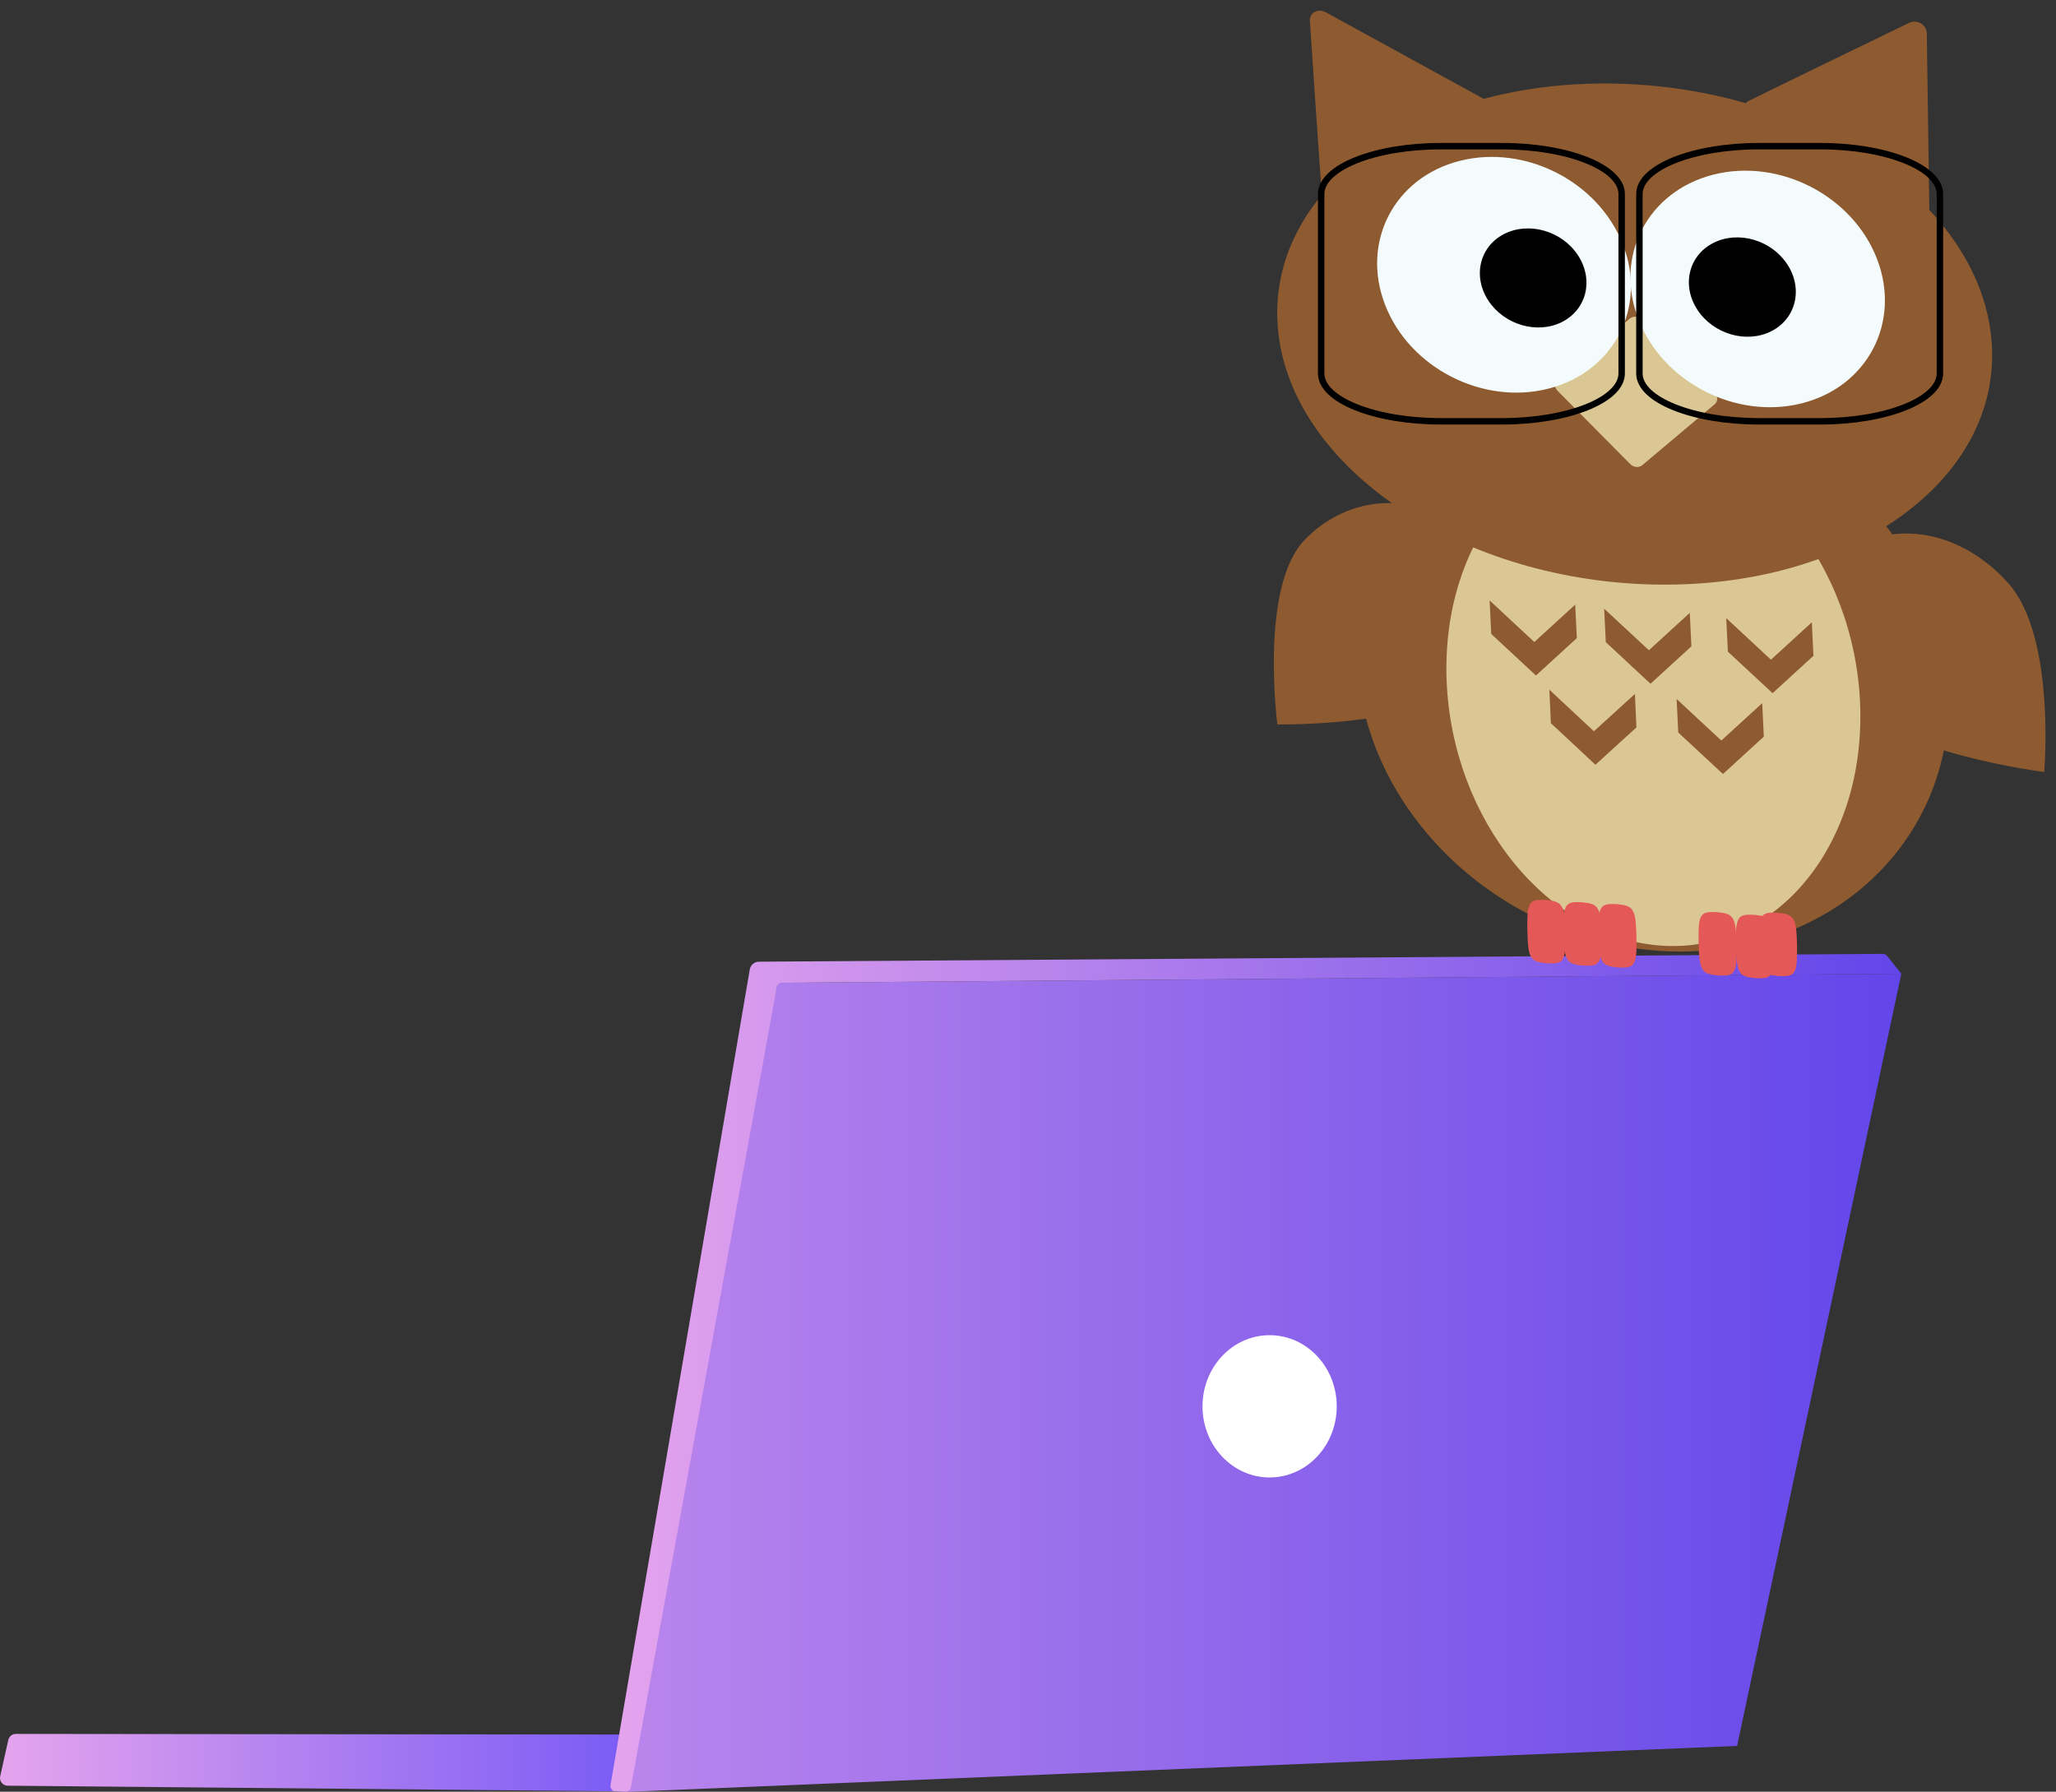<svg width="319" height="278" viewBox="0 0 319 278" fill="none" xmlns="http://www.w3.org/2000/svg">
<rect x="0" y="0" width="319" height="278" fill="#333333" stroke="none"/>
<g clip-path="url(#clip0)">
<path d="M97.749 278L269.523 270.889L294.999 151.081L120.631 152.497L94.574 277.929" fill="url(#paint0_linear)"/>
<path d="M196.988 229.238C202.739 229.238 207.401 224.296 207.401 218.2C207.401 212.104 202.739 207.163 196.988 207.163C191.237 207.163 186.575 212.104 186.575 218.2C186.575 224.296 191.237 229.238 196.988 229.238Z" fill="white"/>
<path d="M96.235 269.126L2.468 269.027C2.194 269.026 1.928 269.118 1.713 269.289C1.499 269.46 1.349 269.699 1.289 269.966L0.028 275.606C-0.01 275.781 -0.009 275.962 0.031 276.137C0.072 276.311 0.152 276.474 0.264 276.614C0.376 276.754 0.518 276.866 0.679 276.944C0.841 277.021 1.017 277.061 1.196 277.061L94.612 277.918C94.882 277.921 95.144 277.834 95.358 277.669C95.572 277.505 95.725 277.273 95.791 277.012L97.403 270.614C97.448 270.437 97.451 270.252 97.413 270.073C97.375 269.895 97.296 269.727 97.183 269.584C97.071 269.44 96.927 269.324 96.762 269.245C96.598 269.165 96.418 269.125 96.235 269.126Z" fill="url(#paint1_linear)"/>
<path d="M117.758 149.214L292.131 148C292.255 147.999 292.378 148.026 292.49 148.08C292.602 148.133 292.701 148.211 292.778 148.308L295.01 151.081L121.322 152.486C121.131 152.488 120.947 152.557 120.801 152.68C120.654 152.803 120.556 152.974 120.521 153.162L97.891 277.292C97.856 277.485 97.752 277.66 97.6 277.784C97.447 277.908 97.254 277.973 97.058 277.967L95.517 277.923C95.399 277.92 95.283 277.892 95.177 277.84C95.072 277.788 94.978 277.714 94.903 277.623C94.828 277.532 94.774 277.426 94.743 277.312C94.713 277.198 94.708 277.079 94.727 276.962L116.327 150.444C116.378 150.101 116.551 149.788 116.814 149.562C117.076 149.336 117.411 149.212 117.758 149.214Z" fill="url(#paint2_linear)"/>
</g>
<path d="M257.953 147.559C232.607 146.129 211.38 125.798 210.54 102.148C209.701 78.498 229.567 60.485 254.913 61.915C280.259 63.344 301.487 83.675 302.326 107.325C303.166 130.975 283.299 148.988 257.953 147.559Z" fill="#8E5A30"/>
<path d="M286.938 108.679C279.591 100.394 280.043 90.608 286.865 85.597C293.688 80.586 304.294 82.251 311.641 90.537C318.991 98.824 317.172 119.773 317.172 119.773C317.172 119.773 294.288 116.967 286.938 108.679Z" fill="#8E5A30"/>
<path d="M202.406 83.783C209.413 76.492 220.004 76.318 227.097 82.321C234.191 88.325 235.095 98.228 228.088 105.52C221.079 112.813 198.192 112.398 198.192 112.398C198.192 112.398 195.397 91.077 202.406 83.783Z" fill="#8E5A30"/>
<path d="M258.101 146.742C240.386 145.757 225.321 127.361 224.454 105.653C223.587 83.946 237.245 67.147 254.961 68.133C272.676 69.118 287.741 87.515 288.608 109.222C289.475 130.929 275.817 147.728 258.101 146.742Z" fill="#DBC793"/>
<path d="M198.228 50.37C196.816 28.915 220.476 12.176 251.074 12.984C281.673 13.792 307.622 31.841 309.034 53.297C310.445 74.752 286.785 91.491 256.187 90.683C225.589 89.875 199.639 71.826 198.228 50.37Z" fill="#8E5A30"/>
<path d="M271.398 18.558L296.631 33.604C297.805 34.303 299.357 33.735 299.341 32.249C299.329 31.059 298.984 7.206 298.953 5.168C298.932 3.83 297.435 2.96 296.219 3.538C294.863 4.182 272.924 14.839 271.368 15.63C270.228 16.209 270.105 17.787 271.397 18.557L271.398 18.558Z" fill="#8E5A30"/>
<path d="M207.651 30.291L230.587 18.231C231.654 17.671 231.713 16.167 230.363 15.421C229.282 14.823 207.575 2.928 205.721 1.913C204.503 1.247 203.163 1.974 203.236 3.22C203.318 4.609 204.85 27.201 204.991 28.821C205.094 30.008 206.476 30.909 207.65 30.291L207.651 30.291Z" fill="#8E5A30"/>
<path d="M241.646 58.88C241.129 59.316 241.132 60.093 241.651 60.617L252.941 72.009C253.461 72.533 254.301 72.605 254.818 72.17L266.048 62.717C266.565 62.282 266.563 61.504 266.043 60.98L254.752 49.588C254.233 49.064 253.393 48.992 252.876 49.427L241.646 58.881L241.646 58.88Z" fill="#DBC793"/>
<path d="M254.206 49.524C250.412 39.728 255.621 29.687 265.841 27.096C276.062 24.506 287.422 30.347 291.216 40.143C295.01 49.939 289.8 59.98 279.58 62.571C269.36 65.161 258 59.32 254.206 49.524Z" fill="#F3FBFD"/>
<path d="M214.904 47.298C211.122 37.535 216.319 27.53 226.512 24.953C236.705 22.377 248.034 28.203 251.816 37.966C255.599 47.73 250.401 57.734 240.208 60.311C230.015 62.888 218.686 57.062 214.904 47.298Z" fill="#F3FBFD"/>
<path d="M263.368 48.075C260.882 44.294 261.985 39.645 265.832 37.692C269.679 35.739 274.814 37.221 277.301 41.002C279.787 44.783 278.684 49.432 274.837 51.386C270.99 53.339 265.855 51.857 263.368 48.075Z" fill="black"/>
<path d="M230.935 46.652C228.455 42.883 229.553 38.247 233.388 36.299C237.223 34.35 242.342 35.827 244.822 39.596C247.302 43.366 246.204 48.001 242.369 49.95C238.534 51.898 233.415 50.422 230.935 46.652Z" fill="black"/>
<path d="M272.925 146.307C272.983 148.203 273.022 149.668 273.494 150.423C273.94 151.222 274.819 151.31 275.957 151.438C277.093 151.481 277.972 151.524 278.392 150.791C278.839 150.105 278.828 148.641 278.821 146.75C278.763 144.855 278.725 143.39 278.253 142.634C277.807 141.836 276.927 141.748 275.79 141.619C274.654 141.577 273.775 141.533 273.355 142.267C272.907 142.953 272.919 144.416 272.925 146.307Z" fill="#E45858"/>
<path d="M269.335 146.641C269.399 148.538 269.442 150.005 269.917 150.76C270.365 151.558 271.246 151.644 272.385 151.77C273.522 151.81 274.402 151.851 274.82 151.116C275.266 150.428 275.25 148.963 275.237 147.07C275.173 145.173 275.13 143.706 274.655 142.951C274.206 142.153 273.326 142.066 272.187 141.94C271.05 141.901 270.17 141.859 269.752 142.594C269.306 143.283 269.322 144.747 269.335 146.641Z" fill="#E45858"/>
<path d="M263.543 146.225C263.607 148.122 263.65 149.589 264.125 150.344C264.574 151.142 265.454 151.228 266.593 151.355C267.73 151.394 268.61 151.436 269.028 150.701C269.474 150.012 269.458 148.547 269.445 146.654C269.381 144.757 269.338 143.29 268.863 142.535C268.415 141.737 267.534 141.651 266.395 141.525C265.258 141.485 264.378 141.443 263.96 142.178C263.514 142.867 263.53 144.331 263.543 146.225Z" fill="#E45858"/>
<path d="M248.006 144.983C248.07 146.881 248.112 148.347 248.587 149.102C249.036 149.9 249.917 149.987 251.056 150.113C252.193 150.152 253.072 150.194 253.491 149.459C253.936 148.771 253.921 147.306 253.909 145.412C253.845 143.515 253.802 142.049 253.327 141.294C252.879 140.496 251.998 140.41 250.859 140.283C249.722 140.244 248.842 140.202 248.424 140.937C247.978 141.626 247.994 143.09 248.006 144.983Z" fill="#E45858"/>
<path d="M242.581 144.692C242.646 146.589 242.689 148.056 243.163 148.811C243.612 149.609 244.493 149.695 245.632 149.821C246.769 149.861 247.649 149.902 248.067 149.167C248.513 148.479 248.496 147.014 248.484 145.121C248.42 143.224 248.377 141.757 247.902 141.002C247.453 140.204 246.573 140.117 245.434 139.991C244.296 139.952 243.417 139.91 242.999 140.645C242.553 141.333 242.569 142.798 242.581 144.692Z" fill="#E45858"/>
<path d="M236.973 144.338C237.037 146.235 237.08 147.702 237.555 148.457C238.004 149.255 238.885 149.341 240.024 149.467C241.161 149.507 242.041 149.548 242.459 148.813C242.904 148.125 242.888 146.66 242.876 144.767C242.812 142.87 242.769 141.403 242.294 140.648C241.845 139.85 240.964 139.764 239.825 139.637C238.688 139.598 237.808 139.556 237.39 140.291C236.945 140.979 236.961 142.444 236.973 144.338Z" fill="#E45858"/>
<path d="M244.404 93.808L238.06 99.612L231.124 93.165L231.375 98.361L238.312 104.808L244.655 99.004L244.404 93.808Z" fill="#8E5A30"/>
<path d="M262.179 95.087L255.835 100.891L248.898 94.444L249.149 99.639L256.086 106.087L262.43 100.283L262.179 95.087Z" fill="#8E5A30"/>
<path d="M281.115 96.554L274.773 102.357L267.837 95.91L268.089 101.105L275.025 107.552L281.367 101.749L281.115 96.554Z" fill="#8E5A30"/>
<path d="M273.415 109.098L267.073 114.901L260.139 108.455L260.39 113.65L267.324 120.096L273.666 114.293L273.415 109.098Z" fill="#8E5A30"/>
<path d="M253.665 107.673L247.305 113.463L240.393 107.011L240.627 112.202L247.539 118.655L253.899 112.865L253.665 107.673Z" fill="#8E5A30"/>
<path d="M233.05 22.678H223.549C213.298 22.678 204.988 26.002 204.988 30.103V57.944C204.988 62.045 213.298 65.369 223.549 65.369H233.05C243.301 65.369 251.611 62.045 251.611 57.944V30.103C251.611 26.002 243.301 22.678 233.05 22.678Z" stroke="black"/>
<path d="M282.427 22.678H272.926C262.675 22.678 254.365 26.002 254.365 30.103V57.944C254.365 62.045 262.675 65.369 272.926 65.369H282.427C292.678 65.369 300.988 62.045 300.988 57.944V30.103C300.988 26.002 292.678 22.678 282.427 22.678Z" stroke="black"/>
<defs>
<linearGradient id="paint0_linear" x1="0.001" y1="214.538" x2="294.994" y2="214.538" gradientUnits="userSpaceOnUse">
<stop stop-color="#E5A4ED"/>
<stop offset="1" stop-color="#6246EA"/>
</linearGradient>
<linearGradient id="paint1_linear" x1="0.001" y1="273.475" x2="97.442" y2="273.475" gradientUnits="userSpaceOnUse">
<stop stop-color="#E5A4ED"/>
<stop offset="1" stop-color="#7A5BF5"/>
</linearGradient>
<linearGradient id="paint2_linear" x1="94.716" y1="212.995" x2="294.999" y2="212.995" gradientUnits="userSpaceOnUse">
<stop stop-color="#E5A4ED"/>
<stop offset="1" stop-color="#6246EA"/>
</linearGradient>
<clipPath id="clip0">
<rect width="295" height="130" fill="white" transform="translate(0 148)"/>
</clipPath>
</defs>
</svg>
